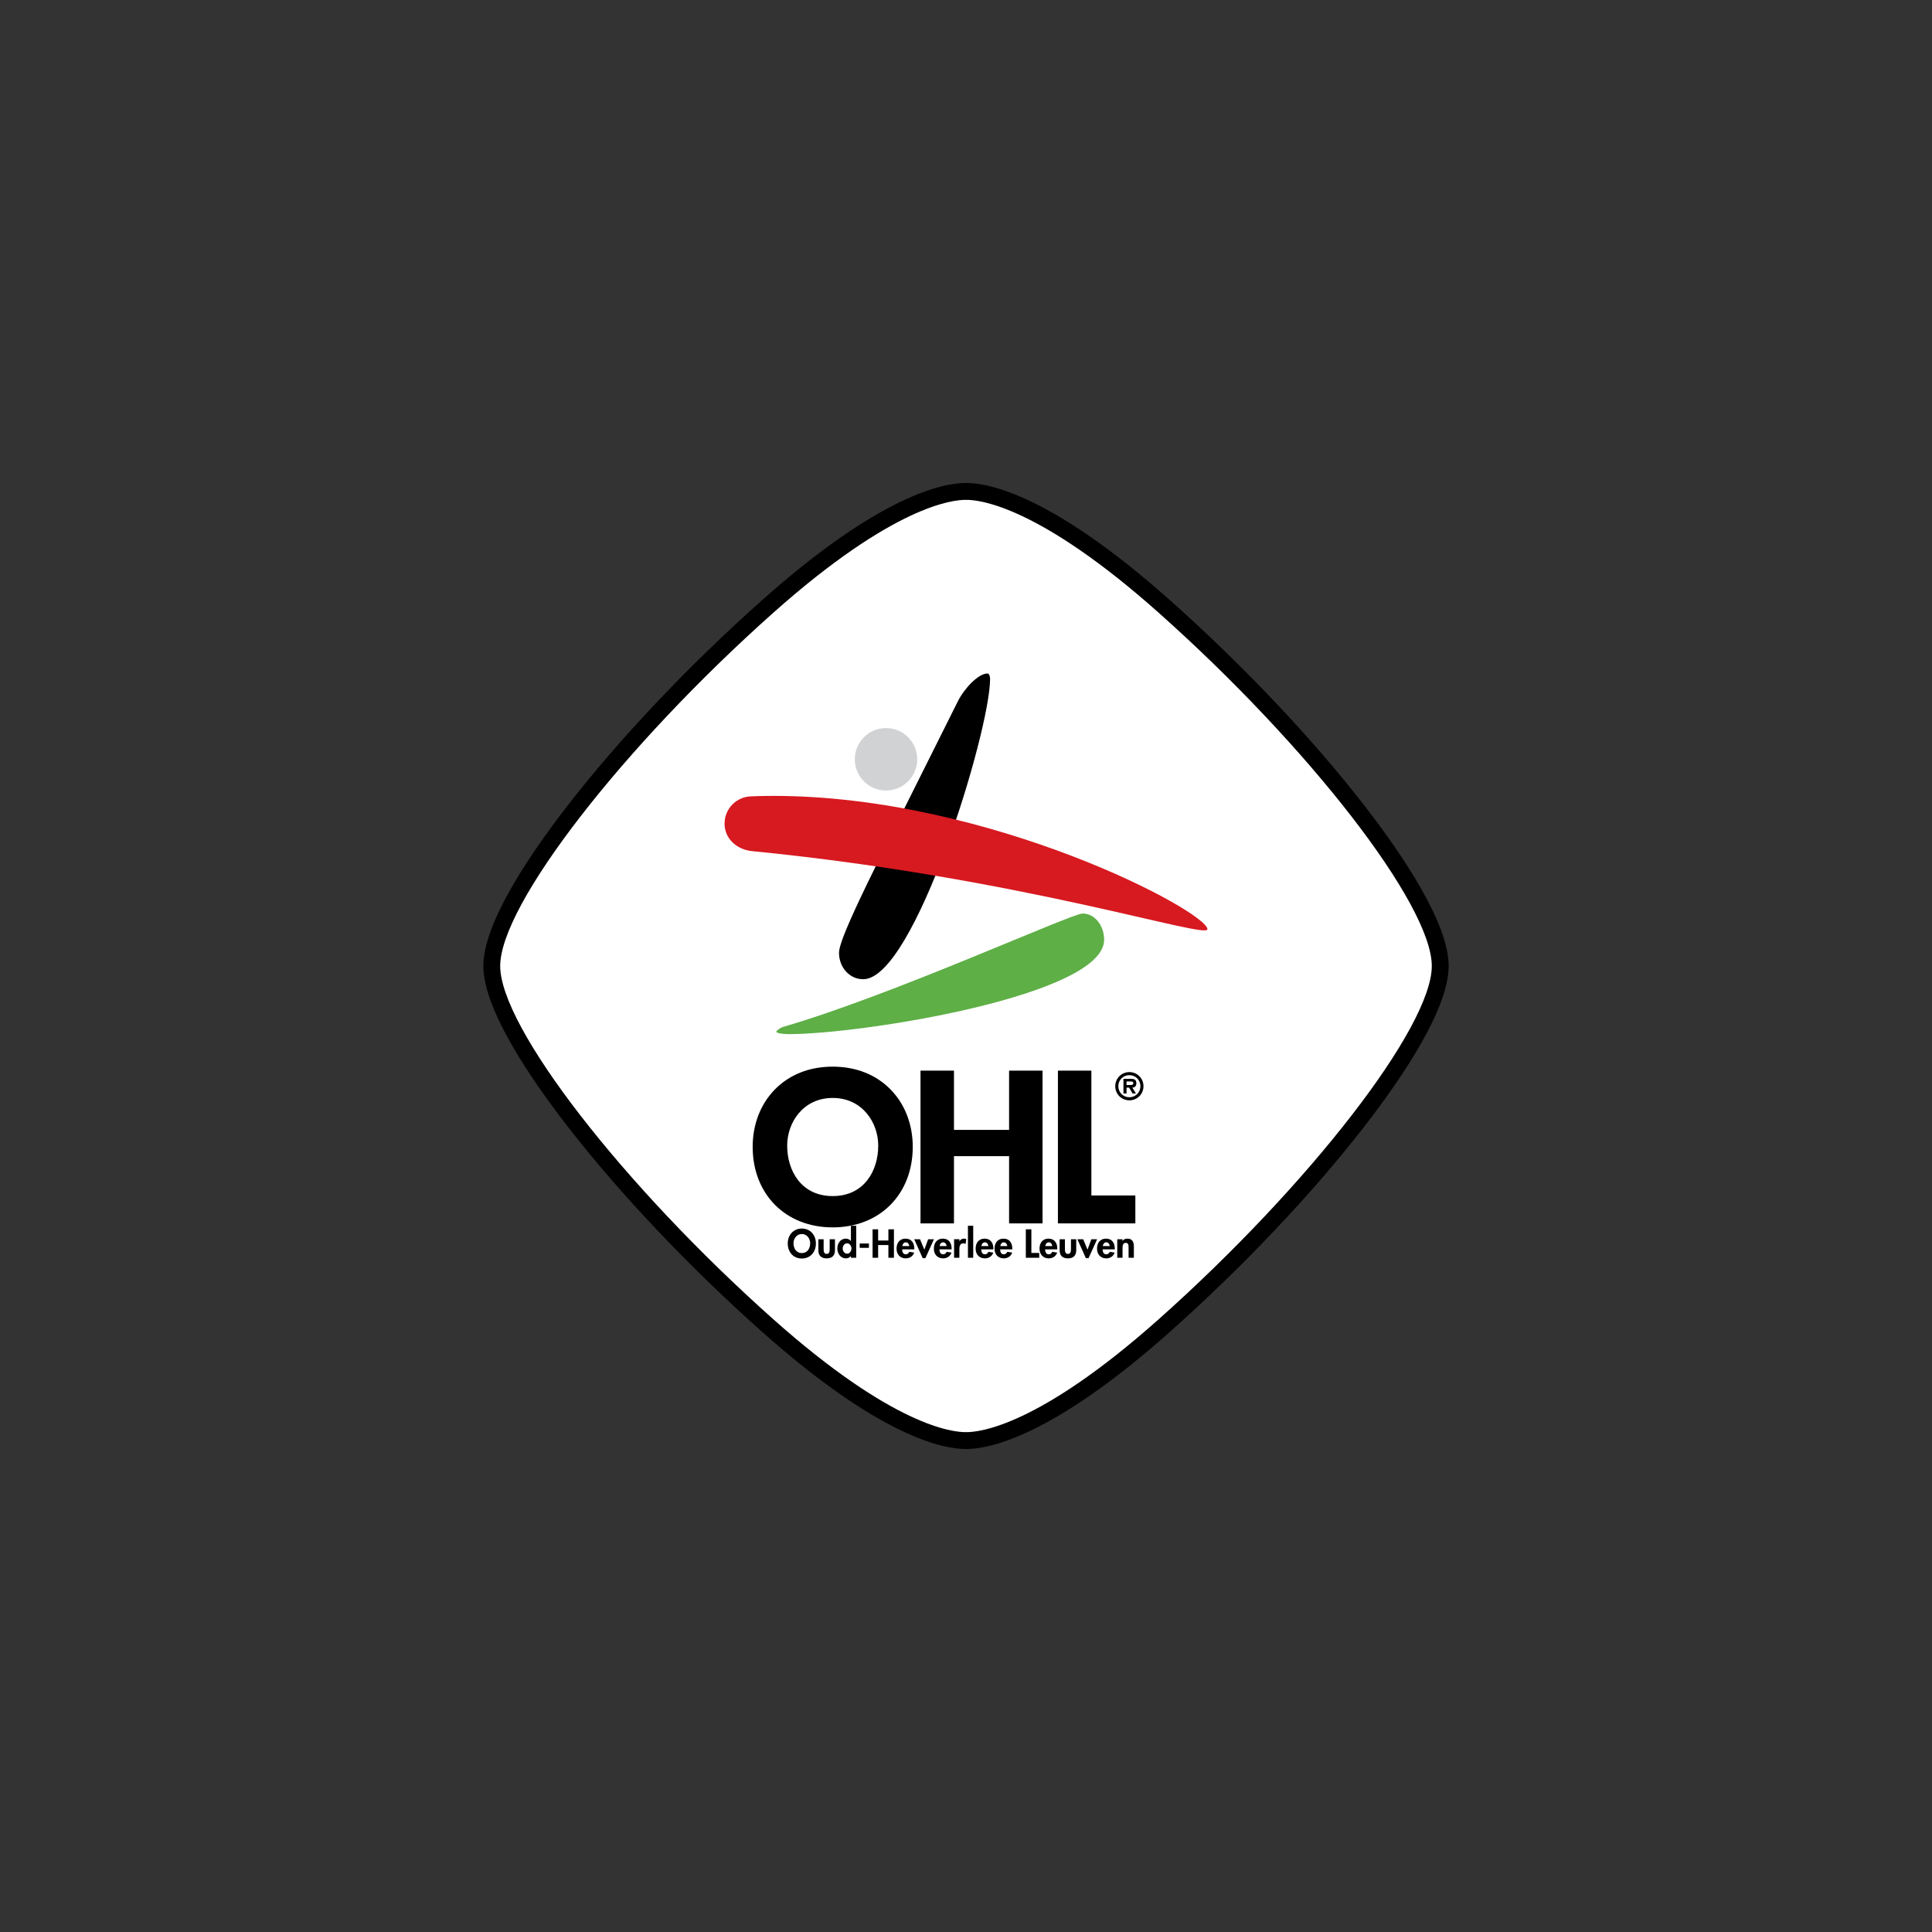 <?xml version="1.0" encoding="utf-8"?>
<!-- Generator: Adobe Illustrator 16.0.0, SVG Export Plug-In . SVG Version: 6.00 Build 0)  -->
<!DOCTYPE svg PUBLIC "-//W3C//DTD SVG 1.1//EN" "http://www.w3.org/Graphics/SVG/1.1/DTD/svg11.dtd">
<svg version="1.1" id="Layer_1" xmlns="http://www.w3.org/2000/svg" xmlns:xlink="http://www.w3.org/1999/xlink" x="0px" y="0px"
	 width="1700.79px" height="1700.79px" viewBox="0 0 1700.79 1700.79" enable-background="new 0 0 1700.79 1700.79"
	 xml:space="preserve">
<rect x="0" y="0" width="1700.79" height="1700.79" fill="#333333" stroke="none"/>
<g>
	<path d="M1201.545,709.728c-45.914-59.305-106.878-123.729-171.663-181.407c-104.54-93.073-159.995-103.122-178.985-103.122
		c-0.173,0-0.34,0.001-0.501,0.002c-0.163-0.001-0.331-0.002-0.503-0.002c-18.99,0-74.444,10.047-178.985,103.122
		c-64.784,57.678-125.749,122.103-171.663,181.407c-33.64,43.45-73.741,103.126-73.741,140.667s40.101,97.217,73.741,140.667
		c45.914,59.305,106.878,123.729,171.663,181.408c104.54,93.073,159.996,103.122,178.985,103.122c0.173,0,0.34,0,0.502-0.003
		c0.162,0.002,0.33,0.003,0.502,0.003c18.99,0,74.445-10.048,178.985-103.122c64.784-57.678,125.749-122.103,171.663-181.408
		c33.64-43.45,73.741-103.126,73.741-140.667S1235.185,753.178,1201.545,709.728z"/>
	<path fill="#FFFFFF" d="M1020.014,539.405c-105.686-94.094-157.88-99.53-169.619-99.362c-11.738-0.168-63.932,5.267-169.618,99.362
		c-132.214,117.712-240.432,257.046-240.432,310.99s108.217,193.278,240.432,310.99c105.686,94.094,157.88,99.53,169.618,99.361
		c11.738,0.168,63.933-5.268,169.619-99.361c132.215-117.712,240.431-257.046,240.431-310.99S1152.229,657.117,1020.014,539.405z"/>
	<g>
		<path d="M705.871,1107.908c-7.641,0-12.391-5.847-12.391-13.219c0-7.442,4.917-13.156,12.391-13.156
			c7.474,0,12.391,5.714,12.391,13.156C718.261,1102.062,713.511,1107.908,705.871,1107.908z M705.871,1086.349
			c-4.618,0-7.341,4.087-7.341,8.138c0,3.855,1.926,8.604,7.341,8.604c5.415,0,7.341-4.749,7.341-8.604
			C713.212,1090.436,710.488,1086.349,705.871,1086.349z"/>
		<path d="M725.071,1090.934v8.836c0,1.86,0.3,4.086,2.658,4.086c2.358,0,2.657-2.226,2.657-4.086v-8.836h4.65v9.601
			c0,4.751-2.458,7.242-7.308,7.242c-4.851,0-7.309-2.491-7.309-7.242v-9.601H725.071z"/>
		<path d="M749.089,1105.715h-0.067c-0.964,1.331-2.69,2.061-4.385,2.061c-4.784,0-7.508-4.352-7.508-8.771
			c0-4.316,2.757-8.602,7.44-8.602c1.695,0,3.422,0.73,4.452,2.026h0.067v-13.354h4.65v28.171h-4.65V1105.715z M749.554,1099.073
			c0-2.193-1.461-4.551-3.853-4.551s-3.853,2.358-3.853,4.551c0,2.19,1.461,4.584,3.853,4.584S749.554,1101.263,749.554,1099.073z"
			/>
		<path d="M764.935,1094.689v3.819h-8.106v-3.819H764.935z"/>
		<path d="M782.074,1092.063v-9.866h4.885v25.049h-4.885v-11.198h-9.034v11.198h-4.884v-25.049h4.884v9.866H782.074z"/>
		<path d="M794.167,1099.837c0,2.06,0.798,4.383,3.223,4.383c1.528,0,2.492-0.929,3.123-2.223l4.285,0.697
			c-1.129,3.255-3.987,5.083-7.408,5.083c-5.049,0-8.139-3.587-8.139-8.537c0-4.951,2.625-8.837,7.905-8.837
			c5.349,0,7.741,3.953,7.741,8.869v0.565H794.167z M800.513,1096.948c-0.233-1.663-1.296-3.29-3.089-3.29
			c-1.86,0-2.89,1.594-3.123,3.29H800.513z"/>
		<path d="M813.733,1100.134l3.356-9.201h5.082l-7.508,16.644h-2.392l-7.474-16.644h5.116L813.733,1100.134z"/>
		<path d="M827.021,1099.837c0,2.06,0.797,4.383,3.223,4.383c1.529,0,2.491-0.929,3.122-2.223l4.286,0.697
			c-1.13,3.255-3.987,5.083-7.408,5.083c-5.049,0-8.139-3.587-8.139-8.537c0-4.951,2.624-8.837,7.906-8.837
			c5.347,0,7.739,3.953,7.739,8.869v0.565H827.021z M833.365,1096.948c-0.231-1.663-1.295-3.29-3.089-3.29
			c-1.86,0-2.891,1.594-3.123,3.29H833.365z"/>
		<path d="M844.561,1092.628h0.067c0.93-1.428,2.325-2.225,4.053-2.225c0.665,0,1.327,0.166,1.926,0.399l-0.564,4.319
			c-0.564-0.4-1.229-0.599-1.926-0.599c-3.222,0-3.555,2.857-3.555,5.382v7.342h-4.651v-16.313h4.651V1092.628z"/>
		<path d="M856.752,1107.246h-4.651v-28.171h4.651V1107.246z"/>
		<path d="M863.795,1099.837c0,2.06,0.797,4.383,3.222,4.383c1.528,0,2.491-0.929,3.123-2.223l4.285,0.697
			c-1.129,3.255-3.987,5.083-7.408,5.083c-5.05,0-8.139-3.587-8.139-8.537c0-4.951,2.625-8.837,7.907-8.837
			c5.347,0,7.738,3.953,7.738,8.869v0.565H863.795z M870.14,1096.948c-0.232-1.663-1.295-3.29-3.089-3.29
			c-1.861,0-2.892,1.594-3.123,3.29H870.14z"/>
		<path d="M880.437,1099.837c0,2.06,0.799,4.383,3.224,4.383c1.528,0,2.492-0.929,3.122-2.223l4.285,0.697
			c-1.129,3.255-3.985,5.083-7.406,5.083c-5.05,0-8.141-3.587-8.141-8.537c0-4.951,2.626-8.837,7.908-8.837
			c5.35,0,7.739,3.953,7.739,8.869v0.565H880.437z M886.782,1096.948c-0.232-1.663-1.295-3.29-3.089-3.29
			c-1.858,0-2.889,1.594-3.123,3.29H886.782z"/>
		<path d="M907.942,1102.992h6.911v4.254h-11.794v-25.049h4.883V1102.992z"/>
		<path d="M920.035,1099.837c0,2.06,0.797,4.383,3.222,4.383c1.527,0,2.492-0.929,3.122-2.223l4.288,0.697
			c-1.132,3.255-3.987,5.083-7.409,5.083c-5.05,0-8.139-3.587-8.139-8.537c0-4.951,2.624-8.837,7.906-8.837
			c5.348,0,7.74,3.953,7.74,8.869v0.565H920.035z M926.379,1096.948c-0.232-1.663-1.294-3.29-3.089-3.29
			c-1.86,0-2.891,1.594-3.122,3.29H926.379z"/>
		<path d="M937.474,1090.934v8.836c0,1.86,0.299,4.086,2.657,4.086c2.359,0,2.657-2.226,2.657-4.086v-8.836h4.652v9.601
			c0,4.751-2.458,7.242-7.309,7.242c-4.849,0-7.306-2.491-7.306-7.242v-9.601H937.474z"/>
		<path d="M957.372,1100.134l3.357-9.201h5.082l-7.509,16.644h-2.391l-7.474-16.644h5.115L957.372,1100.134z"/>
		<path d="M970.66,1099.837c0,2.06,0.797,4.383,3.224,4.383c1.527,0,2.491-0.929,3.123-2.223l4.285,0.697
			c-1.129,3.255-3.986,5.083-7.408,5.083c-5.051,0-8.14-3.587-8.14-8.537c0-4.951,2.625-8.837,7.906-8.837
			c5.35,0,7.74,3.953,7.74,8.869v0.565H970.66z M977.006,1096.948c-0.234-1.663-1.295-3.29-3.091-3.29
			c-1.859,0-2.889,1.594-3.121,3.29H977.006z"/>
		<path d="M988.201,1092.429h0.066c0.962-1.464,2.59-2.026,4.252-2.026c4.384,0,5.647,3.089,5.647,6.876v9.967h-4.651v-8.638
			c0-1.961,0.1-4.487-2.526-4.487c-2.755,0-2.789,3.093-2.789,5.053v8.073h-4.652v-16.313h4.652V1092.429z"/>
		<path d="M733.055,938.999c-20.537,0-38.229,7.034-51.162,20.334c-12.447,12.801-19.302,30.644-19.302,50.239
			c0,41.76,28.977,70.926,70.464,70.926c41.488,0,70.465-29.166,70.465-70.926c0-19.595-6.854-37.438-19.302-50.239
			C771.286,946.033,753.593,938.999,733.055,938.999z M733.055,1052.938c-27.683,0-40.075-22.31-40.075-44.42
			c0-20.34,14.046-41.96,40.075-41.96c26.03,0,40.076,21.62,40.076,41.96C773.131,1030.628,760.739,1052.938,733.055,1052.938z"/>
		<path d="M888.323,942.51c0,0,0,50.124,0,52.141c-1.973,0-46.543,0-48.517,0c0-2.017,0-52.141,0-52.141H810.35v134.478h29.457
			c0,0,0-57.138,0-59.166c1.974,0,46.544,0,48.517,0c0,2.028,0,59.166,0,59.166h29.458V942.51h-1.052H888.323z"/>
		<path d="M960.767,1052.413c0-2.063,0-109.902,0-109.902h-1.051h-28.407v134.478h68.166v-24.575
			C999.475,1052.413,962.758,1052.413,960.767,1052.413z"/>
		<path d="M981.783,956.215c0-6.916,5.488-12.425,12.427-12.425s12.426,5.509,12.426,12.425c0,6.919-5.487,12.427-12.426,12.427
			S981.783,963.135,981.783,956.215z M984.495,956.215c0,5.54,4.353,9.735,9.715,9.735c5.362,0,9.714-4.196,9.714-9.735
			c0-5.571-4.353-9.733-9.714-9.733C988.848,946.482,984.495,950.644,984.495,956.215z M999.981,962.602h-2.964l-3.028-5.134h-2.271
			v5.134h-2.711v-12.895h6.306c2.997,0,5.048,0.53,5.048,3.942c0,2.378-1.232,3.662-3.533,3.819L999.981,962.602z M995.378,955.152
			c1.45,0,2.333-0.312,2.333-1.722c0-1.408-1.735-1.408-2.997-1.408h-2.997v3.129H995.378z"/>
		<circle fill="#D1D2D3" cx="779.988" cy="668.424" r="27.481"/>
		<path fill="#5EAF46" d="M953.067,804.185c-9.987,0-168.2,72.274-263.865,99.868c-1.822,0.526-5.782,3.155-5.782,4.206
			c0,1.164,4.936,2.103,11.037,2.103c65.179,0,277.532-34.167,277.532-83.05C971.99,814.528,963.528,804.185,953.067,804.185z"/>
		<path d="M871.596,597.612c0-2.615-1.02-4.731-2.278-4.731c-8.061,0-20.443,13.17-26.145,24.6
			c-72.544,145.414-104.563,207.195-104.563,221.395c0,12.785,9.404,23.129,21.025,23.129
			C804.557,863.297,871.596,643.868,871.596,597.612z"/>
		<path fill="#D71920" d="M661.869,701.03c-13.268,0-24.004,10.735-24.004,24.003c0,13.402,10.844,22.93,24.245,24.246
			c236.118,23.192,400.814,77.858,400.814,68.747c0-15.373-190.471-117.391-382.342-117.391
			C670.238,700.635,662.088,701.03,661.869,701.03z"/>
	</g>
</g>
</svg>
